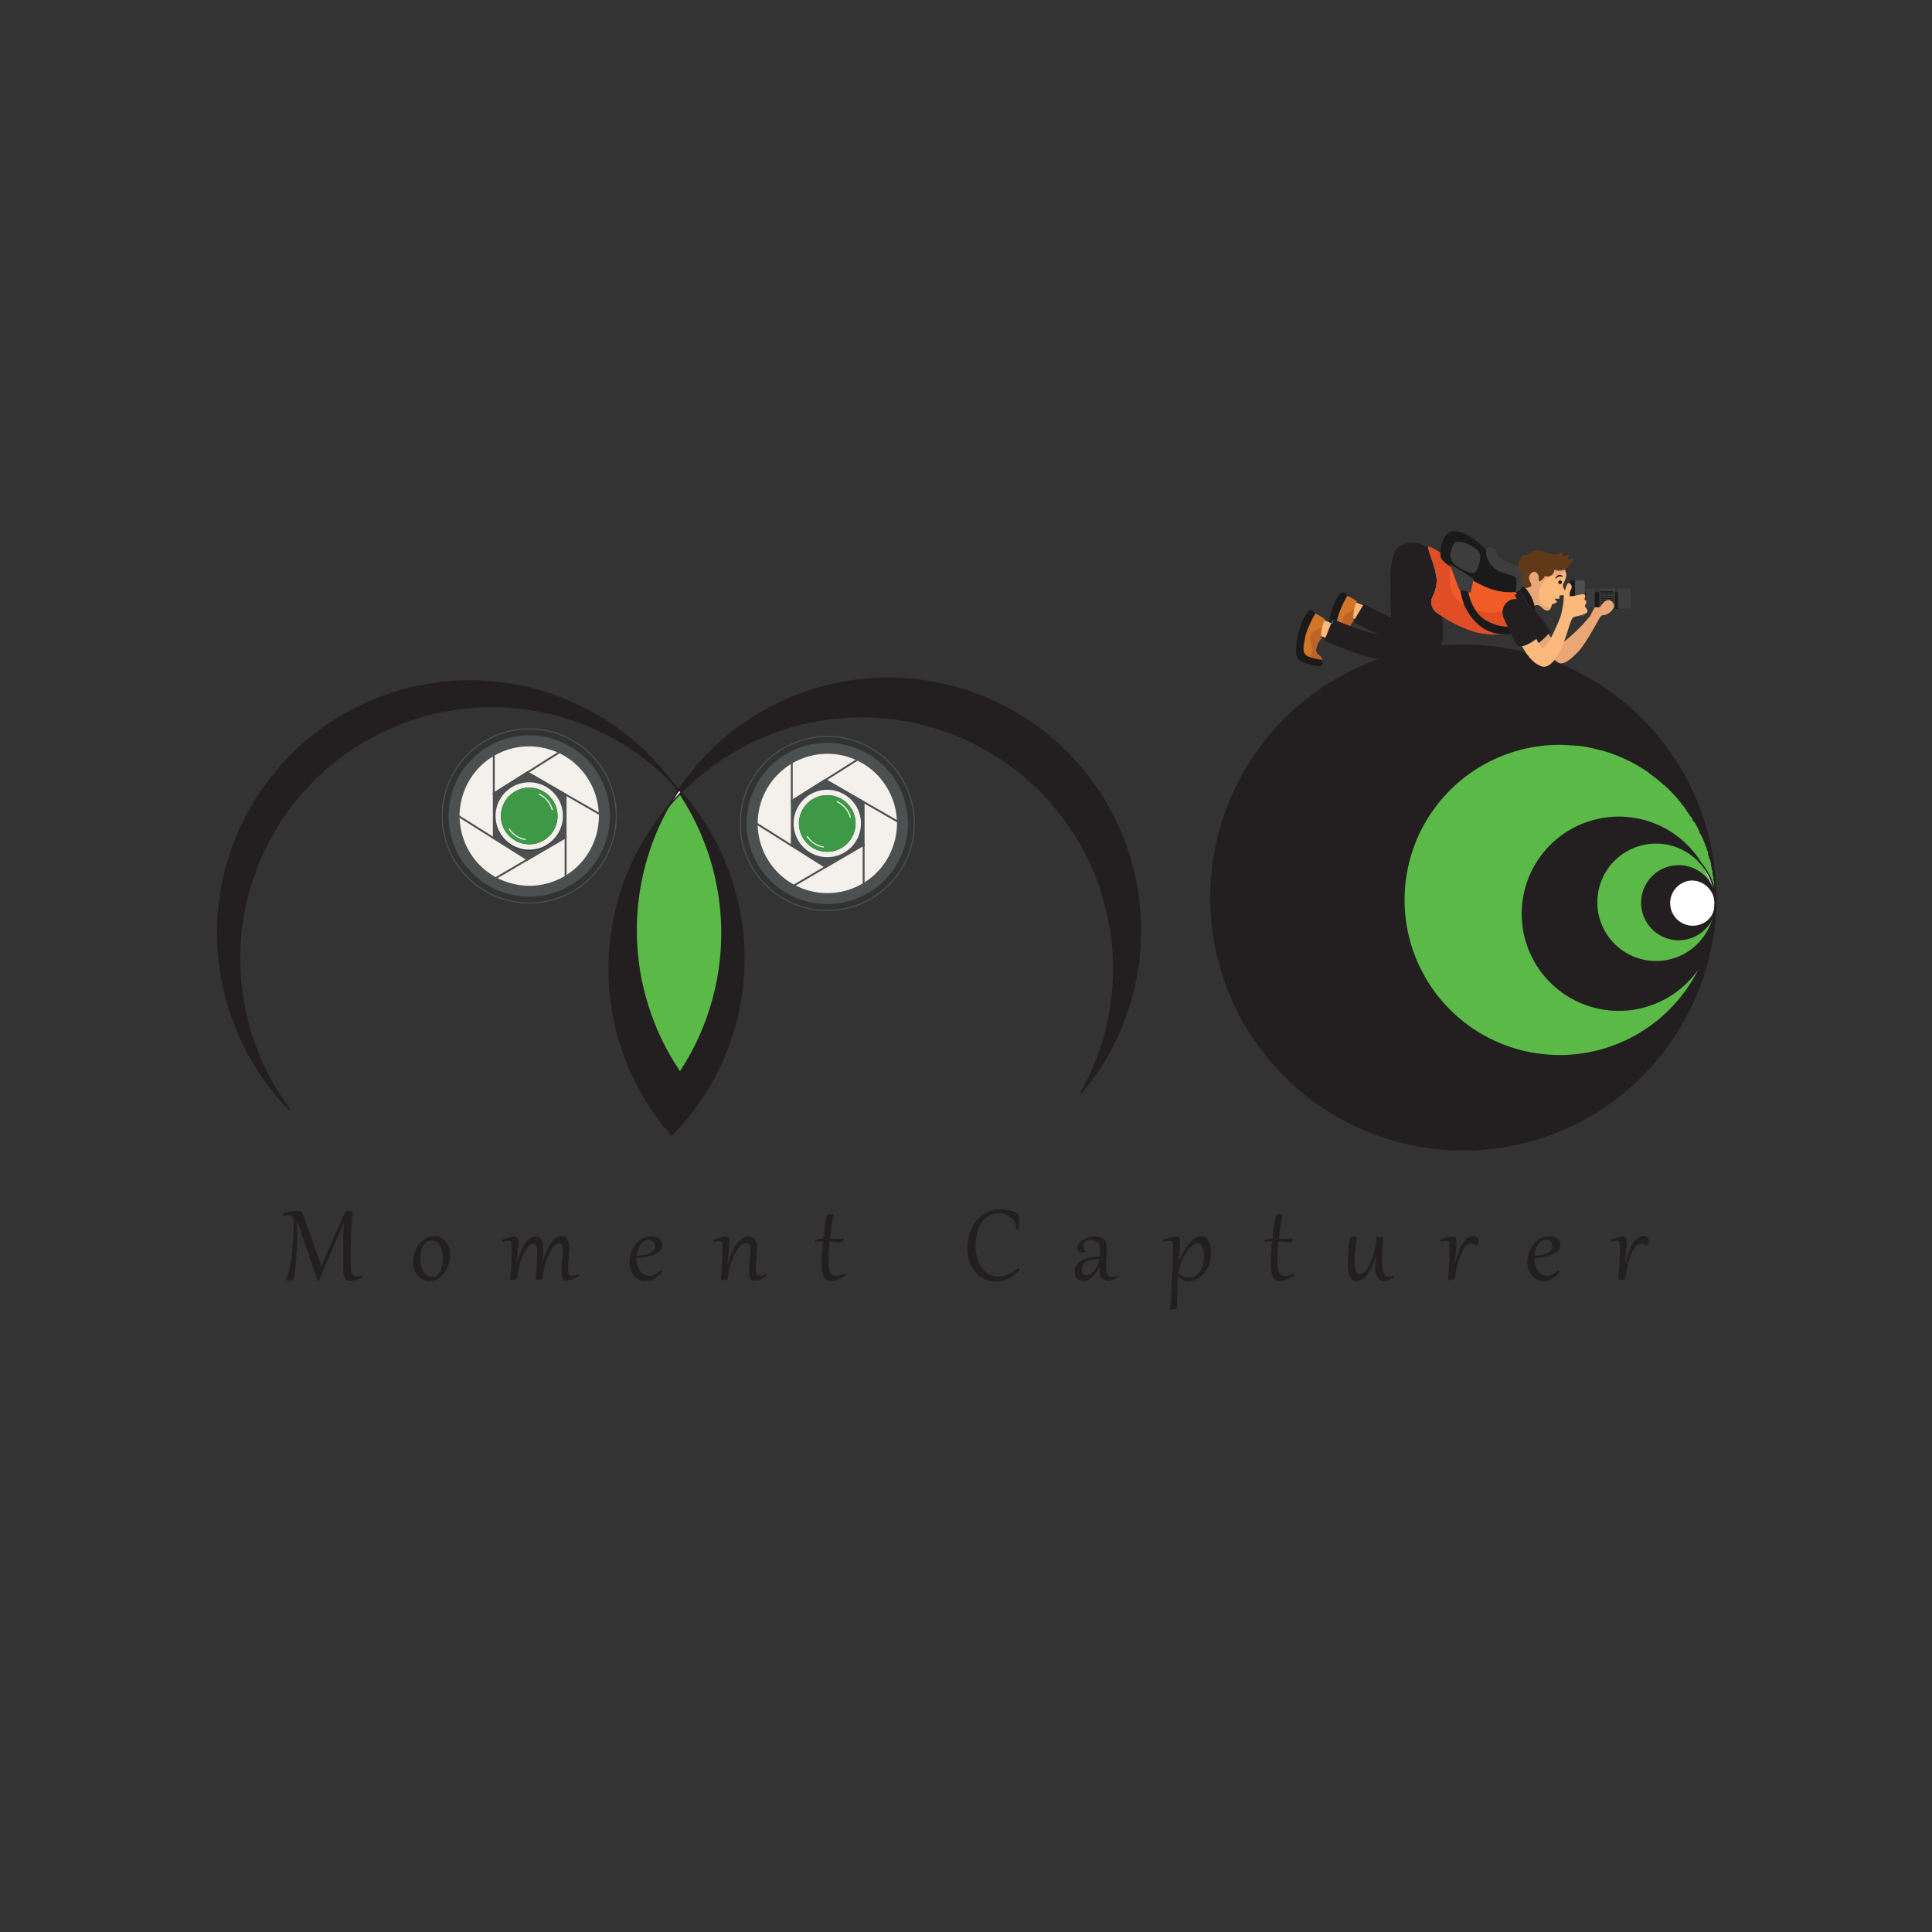 <svg id="Layer_1" data-name="Layer 1" xmlns="http://www.w3.org/2000/svg" viewBox="0 0 512 512"><rect x="0" y="0" width="512" height="512" fill="#333333" stroke="none"/><defs><style>.cls-1{fill:#231f20;}.cls-2{fill:#5bba47;}.cls-3{fill:#fff;}.cls-10,.cls-11,.cls-4,.cls-8,.cls-9{fill:none;}.cls-4{stroke:#231f20;stroke-width:0.4px;}.cls-10,.cls-4,.cls-8{stroke-miterlimit:10;}.cls-5{fill:#f4f0eb;}.cls-6{fill:#4c5051;}.cls-7{fill:#3d9946;}.cls-11,.cls-8,.cls-9{stroke:#4c5051;}.cls-10,.cls-8{stroke-width:0.31px;}.cls-11,.cls-9{stroke-linecap:round;stroke-linejoin:round;}.cls-9{stroke-width:0.61px;}.cls-10{stroke:#f4f0eb;}.cls-11{stroke-width:0.5px;}.cls-12{fill:#fbb97c;}.cls-13{fill:#d37528;}.cls-14{fill:#bc6428;}.cls-15{fill:#1a1a1a;}.cls-16{fill:#3e3d3d;}.cls-17{fill:#4e4e4e;}.cls-18{fill:#eaa775;}.cls-19{fill:#1a8bae;}.cls-20{fill:#603a18;}.cls-21{fill:#177b94;}.cls-22{fill:#2193c2;}.cls-23{fill:#f15b28;}.cls-24{fill:#e04e26;}</style></defs><title>moment cpturr</title><path class="cls-1" d="M302.22,248.41a66.53,66.53,0,0,1-15.73,41.24A66.83,66.83,0,0,0,180.56,210c-.2-.24-.41-.47-.63-.71a66.84,66.84,0,0,1,122.29,39.12Z"/><path class="cls-1" d="M197.09,255.88A66.63,66.63,0,0,1,178,300.77a66.81,66.81,0,0,1-.79-87.13,66.87,66.87,0,0,0,3,70.57,66.84,66.84,0,0,0,0-73.85l.35-.36A66.62,66.62,0,0,1,197.09,255.88Z"/><path class="cls-2" d="M191.31,249.13a66.56,66.56,0,0,1-11.1,35.08,66.87,66.87,0,0,1-3-70.57c.94-1.13,1.94-2.22,3-3.28A66.57,66.57,0,0,1,191.31,249.13Z"/><path class="cls-3" d="M179.93,209.29c.22.24.43.47.63.71l-.35.36c-.16-.25-.33-.5-.5-.74Z"/><path class="cls-3" d="M179.71,209.62c.17.24.34.49.5.74-1,1.06-2,2.15-3,3.28C178,212.26,178.84,210.93,179.71,209.62Z"/><path class="cls-3" d="M179.93,209.29l-.22.33c-.54-.8-1.11-1.59-1.69-2.37C178.67,207.92,179.31,208.6,179.93,209.29Z"/><path class="cls-1" d="M178,207.25A66.83,66.83,0,0,0,76.72,294,66.82,66.82,0,1,1,178,207.25Z"/><path class="cls-4" d="M178,207.25A66.83,66.83,0,0,0,76.72,294,66.82,66.82,0,1,1,178,207.25Z"/><path class="cls-4" d="M179.93,209.29a66.83,66.83,0,1,1,106.56,80.36A66.83,66.83,0,0,0,180.56,210"/><path class="cls-4" d="M177.25,213.64c.77-1.38,1.59-2.71,2.46-4-.54-.8-1.11-1.59-1.69-2.37.65.67,1.29,1.35,1.91,2,.22.24.43.47.63.71"/><path class="cls-4" d="M180.21,210.36l.35-.36A66.75,66.75,0,0,1,178,300.77a66.81,66.81,0,0,1-.79-87.13"/><path class="cls-4" d="M180.21,210.36a66.84,66.84,0,0,1,0,73.85,66.87,66.87,0,0,1-3-70.57C178.19,212.51,179.19,211.42,180.21,210.36Z"/><path class="cls-1" d="M389.46,171a66.83,66.83,0,0,1,65.17,67.42c0-.44,0-.88,0-1.31q0-.39,0-.78c0-.34,0-.68-.06-1s-.05-.6-.08-.9,0-.39-.06-.58,0-.25,0-.37-.05-.44-.09-.66l0-.28c0-.27-.09-.55-.13-.83s-.09-.52-.14-.79c0-.12,0-.24-.07-.35s-.08-.44-.13-.66a.94.94,0,0,0,0-.16c0-.22-.09-.43-.14-.63s-.12-.54-.19-.81l-.18-.68-.13-.47-.06-.22c-.07-.25-.15-.49-.22-.74a42.21,42.21,0,0,0-2-5.19c-.09-.2-.19-.39-.28-.58q-.69-1.41-1.47-2.76c-.11-.2-.23-.39-.35-.59L448,216l-.38-.58s0,0,0-.05c-.16-.25-.33-.49-.5-.73a42.48,42.48,0,0,0-2.84-3.58c-.44-.49-.88-1-1.33-1.43l-.69-.69-.55-.53-.59-.54c-.27-.26-.56-.5-.84-.75s-.62-.53-.94-.78-.76-.61-1.15-.9-.79-.59-1.19-.87a41.8,41.8,0,0,0-6.85-3.87c-.6-.27-1.21-.52-1.83-.76l-.93-.35c-.63-.23-1.26-.44-1.91-.63-.31-.1-.63-.2-1-.28-.64-.19-1.3-.35-2-.5l-.74-.16-.55-.11-.78-.15-.93-.15-1.1-.15c-.21,0-.41-.05-.63-.06a5.23,5.23,0,0,0-.57-.06,3.27,3.27,0,0,0-.44,0l-1.09-.08h0c-.44,0-.87,0-1.31-.06a41.3,41.3,0,1,0,37.18,57,25.37,25.37,0,0,0,2.33-6.14,66.83,66.83,0,1,1-64.39-77Z"/><path class="cls-2" d="M454.63,238.44c0,.2,0,.4,0,.61a.34.34,0,0,0,0-.1v-.21a15.67,15.67,0,0,0-3.89-10,25.52,25.52,0,1,0,.8,25.49,41.31,41.31,0,1,1-37.18-57c.44,0,.87,0,1.31.06h0l1.09.08a3.27,3.27,0,0,1,.44,0l.57.06c.22,0,.42,0,.63.06l1.1.15.93.15.78.15.55.11.74.16c.66.15,1.32.31,2,.5.32.08.65.18,1,.28.65.19,1.28.4,1.91.63l.93.35c.62.24,1.23.49,1.83.76a41.8,41.8,0,0,1,6.85,3.87c.4.28.8.57,1.19.87s.77.59,1.15.9l.94.78c.28.25.56.49.84.75l.59.54.55.53.69.69c.45.46.89.94,1.33,1.43a42.48,42.48,0,0,1,2.84,3.58c.17.24.34.48.5.73,0,0,0,0,0,.05l.38.58.67,1.07c.12.2.24.39.35.59q.78,1.35,1.47,2.76c.09.19.19.38.28.58a42.21,42.21,0,0,1,2,5.19c.07.25.15.49.22.74l.06.22.13.47c.07.23.12.45.18.68s.13.54.19.81.1.41.14.63a.94.94,0,0,1,0,.16c0,.22.09.44.13.66s.05.23.07.35.09.53.14.79.09.55.13.83l0,.28c0,.22.06.44.09.66s0,.24,0,.37.05.39.06.58.06.6.08.9.05.68.06,1,0,.52,0,.78C454.62,237.56,454.63,238,454.63,238.44Z"/><path class="cls-3" d="M454.62,239.08v.15a.34.34,0,0,1,0,.1,6,6,0,0,0-.7-2.83,20.88,20.88,0,0,0-.56-2.06,9.53,9.53,0,0,1,1.26,4.3V239A.57.57,0,0,1,454.62,239.08Z"/><path class="cls-3" d="M454.62,239.05v0a.57.57,0,0,0,0-.13A.34.34,0,0,1,454.62,239.05Z"/><path class="cls-3" d="M454.62,239.23c0,.08,0,.17,0,.25v-.15A.34.34,0,0,0,454.62,239.23Z"/><path class="cls-3" d="M454.61,239.33v.15c0,.11,0,.22,0,.32a6,6,0,0,1-.11.76,26,26,0,0,0-.58-4.06A6,6,0,0,1,454.61,239.33Z"/><path class="cls-3" d="M454.61,239.48c0,.38,0,.76,0,1.14s0,.47,0,.71c0-.13,0-.27,0-.4,0-.28.06-.58.07-.88,0,0,0-.05,0-.07s0-.12,0-.18S454.61,239.59,454.61,239.48Z"/><path class="cls-3" d="M454.6,237.13q0-.39,0-.78Q454.6,236.74,454.6,237.13Z"/><path class="cls-3" d="M454.6,239.8c0,.06,0,.12,0,.18s0,0,0,.07a5.1,5.1,0,0,1-.08.67.81.81,0,0,0,0-.16A6,6,0,0,0,454.6,239.8Z"/><path class="cls-3" d="M454.57,236.35c0-.34,0-.68-.06-1C454.53,235.67,454.56,236,454.57,236.35Z"/><path class="cls-3" d="M454.53,241.33c0-.24,0-.47,0-.71,0,.28,0,.56,0,.84Z"/><path class="cls-3" d="M454.58,240.05c0,.3,0,.6-.07.88a1.34,1.34,0,0,0,0-.2s0,0,0,0A5.1,5.1,0,0,0,454.58,240.05Z"/><path class="cls-3" d="M454.53,241.49c0,.42,0,.85,0,1.28a24.87,24.87,0,0,1-.68,5.29A64.67,64.67,0,0,0,454.53,241.49Z"/><path class="cls-3" d="M454.53,241.33v.16a64.67,64.67,0,0,1-.68,6.57,25.37,25.37,0,0,1-2.33,6.14A41.33,41.33,0,0,0,454.53,241.33Z"/><path class="cls-1" d="M454.51,240.93c0,.13,0,.27,0,.4a41.33,41.33,0,0,1-3,12.87,25.54,25.54,0,1,1-.8-25.49,15.77,15.77,0,1,0,3.79,12.22Z"/><path class="cls-2" d="M454.5,240.73a1.34,1.34,0,0,1,0,.2,15.78,15.78,0,1,1-3.79-12.22,25.09,25.09,0,0,1,2.62,5.71,9.75,9.75,0,1,0,1.16,6.31Z"/><path class="cls-1" d="M454.5,240.72s0,0,0,0a9.75,9.75,0,1,1-1.16-6.31s0,0,0,0a20.88,20.88,0,0,1,.56,2.06,6,6,0,1,0,.58,4.06A.81.81,0,0,1,454.5,240.72Z"/><path class="cls-3" d="M454.49,240.56a6,6,0,1,1-.58-4.06A26,26,0,0,1,454.49,240.56Z"/><path class="cls-3" d="M450.72,228.71a15.67,15.67,0,0,1,3.89,10,9.53,9.53,0,0,0-1.26-4.3s0,0,0,0A25.09,25.09,0,0,0,450.72,228.71Z"/><path class="cls-3" d="M453.56,229.12c-.06-.27-.12-.54-.19-.81C453.44,228.58,453.5,228.85,453.56,229.12Z"/><path class="cls-3" d="M453.37,228.31c-.06-.23-.11-.45-.18-.68Z"/><path class="cls-3" d="M442.91,209.64c.45.46.89.94,1.33,1.43C443.8,210.58,443.36,210.1,442.91,209.64Z"/><path class="cls-3" d="M442.22,209l-.55-.53Z"/><path class="cls-3" d="M425.44,199c-.31-.1-.64-.2-1-.28C424.81,198.77,425.13,198.87,425.44,199Z"/><path class="cls-3" d="M420.45,197.77l-.93-.15Z"/><path class="cls-3" d="M418.42,197.47c-.21,0-.41-.05-.63-.06C418,197.42,418.21,197.45,418.42,197.47Z"/><path class="cls-3" d="M417.22,197.35a3.27,3.27,0,0,0-.44,0A3.27,3.27,0,0,1,417.22,197.35Z"/><path class="cls-4" d="M453.85,248.06a66.86,66.86,0,1,1,.78-9.62"/><path class="cls-4" d="M415.65,197.23c-.44,0-.87,0-1.31-.06"/><path class="cls-4" d="M416.78,197.31l-1.09-.08"/><path class="cls-4" d="M417.79,197.41a5.23,5.23,0,0,0-.57-.06"/><path class="cls-4" d="M421.78,198l-.55-.11"/><path class="cls-4" d="M424.48,198.69c-.64-.19-1.3-.35-2-.5"/><path class="cls-4" d="M441.08,207.88c-.27-.26-.56-.5-.84-.75s-.62-.53-.94-.78-.76-.61-1.15-.9-.79-.59-1.19-.87"/><path class="cls-4" d="M447.58,215.38c-.16-.25-.33-.49-.5-.73"/><path class="cls-4" d="M448,216l-.38-.58"/><path class="cls-4" d="M449,217.67c-.11-.2-.23-.39-.35-.59"/><path class="cls-4" d="M450.77,221c-.09-.2-.19-.39-.28-.58"/><path class="cls-4" d="M453,226.94c-.07-.25-.15-.49-.22-.74"/><path class="cls-4" d="M453.19,227.63l-.13-.47"/><path class="cls-4" d="M453.7,229.75c0-.22-.09-.43-.14-.63"/><path class="cls-4" d="M453.87,230.57c0-.22-.08-.44-.13-.66"/><path class="cls-4" d="M454.21,232.54c0-.27-.09-.55-.13-.83s-.09-.52-.14-.79"/><path class="cls-4" d="M454.33,233.48c0-.22-.05-.44-.09-.66"/><path class="cls-4" d="M454.43,234.43c0-.19,0-.39-.06-.58"/><path class="cls-4" d="M454.53,241.46c0-.28,0-.56,0-.84"/><path class="cls-4" d="M454.62,239.05c0-.21,0-.41,0-.61,0-.44,0-.88,0-1.31q0-.39,0-.78c0-.34,0-.68-.06-1s-.05-.6-.08-.9,0-.38-.06-.58,0-.25,0-.37-.05-.44-.09-.66l0-.28c0-.28-.09-.55-.13-.83s-.09-.53-.14-.79,0-.24-.07-.35-.09-.44-.13-.66a.94.94,0,0,0,0-.16c0-.22-.09-.42-.14-.63s-.12-.54-.19-.81l-.18-.68-.13-.47-.06-.22c-.07-.25-.15-.49-.22-.74a42.21,42.21,0,0,0-2-5.19c-.09-.2-.19-.39-.28-.58q-.69-1.41-1.47-2.76c-.11-.2-.23-.39-.35-.59L448,216l-.38-.58s0,0,0-.05c-.16-.25-.33-.49-.5-.73a42.48,42.48,0,0,0-2.84-3.58c-.44-.49-.88-1-1.33-1.43l-.69-.69-.55-.53-.59-.54c-.28-.26-.56-.5-.84-.75l-.94-.78c-.38-.31-.76-.61-1.15-.9s-.79-.59-1.19-.87a41.8,41.8,0,0,0-6.85-3.87c-.6-.27-1.21-.52-1.83-.76l-.93-.35c-.63-.23-1.26-.44-1.91-.63-.31-.1-.63-.2-1-.28-.64-.19-1.3-.35-2-.5l-.74-.16-.55-.11-.78-.15-.93-.15-1.1-.15c-.21,0-.41-.05-.63-.06l-.57-.06a3.27,3.27,0,0,0-.44,0l-1.09-.08h0c-.44,0-.87,0-1.31-.06a41.3,41.3,0,1,0,37.18,57"/><path class="cls-4" d="M454.53,241.33c0-.24,0-.47,0-.71s0-.76,0-1.14"/><path class="cls-4" d="M454.51,240.93c0,.13,0,.27,0,.4"/><path class="cls-4" d="M451.52,254.2a25.54,25.54,0,1,1-.8-25.49"/><path class="cls-4" d="M454.53,241.46v0c0,.42,0,.85,0,1.28a24.87,24.87,0,0,1-.68,5.29,25.37,25.37,0,0,1-2.33,6.14,41.33,41.33,0,0,0,3-12.87Z"/><path class="cls-4" d="M454.62,239.08v0a.34.34,0,0,0,0-.1"/><path class="cls-4" d="M454.61,238.74a15.75,15.75,0,1,0-.1,2.19c0-.28.06-.58.07-.88"/><path class="cls-4" d="M454.5,240.72s0,0,0,0a9.75,9.75,0,1,1-1.16-6.31s0,0,0,0"/><path class="cls-4" d="M453.91,236.5a20.88,20.88,0,0,0-.56-2.06,9.53,9.53,0,0,1,1.26,4.3V239a.57.57,0,0,1,0,.13v.15c0,.08,0,.17,0,.25"/><path class="cls-4" d="M454.6,239.8c0,.06,0,.12,0,.18s0,0,0,.07a5.1,5.1,0,0,1-.08.67.81.81,0,0,0,0-.16"/><path class="cls-4" d="M454.61,239.33v.15c0,.11,0,.22,0,.32a6.47,6.47,0,1,1,0-.47Z"/><path class="cls-5" d="M159,215.8c0,.15,0,.3,0,.44a19,19,0,0,1-.27,3,18.76,18.76,0,0,1-6.64,11.5,19.34,19.34,0,0,1-2.23,1.56V210.64l-10.14-5.9Z"/><path class="cls-5" d="M159,215.8l-19.27-11.06-8.89,5.6,17.46-11a18.06,18.06,0,0,1,3.8,2.4,19,19,0,0,1,6.9,14.1Z"/><path class="cls-6" d="M149.89,232.35a19.34,19.34,0,0,0,2.23-1.56,18.76,18.76,0,0,0,6.64-11.5,19,19,0,0,0,.27-3c0-.14,0-.29,0-.44a19,19,0,0,0-6.9-14.1,18.06,18.06,0,0,0-3.8-2.4,19,19,0,0,0-2.69-1A18.63,18.63,0,0,0,130.84,200a18.19,18.19,0,0,0-2.21,1.49,18.7,18.7,0,0,0-6.89,11.79,16.7,16.7,0,0,0,0,5.87A18.73,18.73,0,0,0,128.63,231a18.45,18.45,0,0,0,2.7,1.77,18,18,0,0,0,2.41,1.09,18.77,18.77,0,0,0,6.52,1.19,18.76,18.76,0,0,0,9.63-2.67Zm-9.63-37.48a21.38,21.38,0,1,1-21.38,21.37A21.37,21.37,0,0,1,140.26,194.87Z"/><path class="cls-5" d="M149.89,221.84v10.51a18.76,18.76,0,0,1-9.63,2.67,18.77,18.77,0,0,1-6.52-1.19,18,18,0,0,1-2.41-1.09Z"/><path class="cls-6" d="M149.89,216.24v5.6l-10.14,5.9-8.89-5.6v-5.9h.47a8.93,8.93,0,1,0,17.85,0Z"/><path class="cls-6" d="M149.89,210.64v5.6h-.71a8.93,8.93,0,0,0-17.85,0h-.47v-5.9l8.89-5.6Z"/><path class="cls-5" d="M149.89,221.84l-18.56,10.9a18.45,18.45,0,0,1-2.7-1.77,18.73,18.73,0,0,1-6.89-11.79,17.76,17.76,0,0,1-.26-2.94l9.38,5.9,8.89,5.6Z"/><path class="cls-5" d="M148.32,199.3l-17.46,11V200.06l0,0a18.66,18.66,0,0,1,17.48-.73Z"/><path class="cls-5" d="M140.26,207.32a8.93,8.93,0,1,1-8.93,8.92A8.92,8.92,0,0,1,140.26,207.32Zm7.49,8.92a7.5,7.5,0,1,0-7.49,7.5A7.49,7.49,0,0,0,147.75,216.24Z"/><path class="cls-7" d="M140.26,208.75a7.5,7.5,0,1,1-7.5,7.49A7.49,7.49,0,0,1,140.26,208.75Z"/><path class="cls-5" d="M130.86,216.24v5.9l-9.38-5.9a17.73,17.73,0,0,1,.26-2.93,18.7,18.7,0,0,1,6.89-11.79,18.19,18.19,0,0,1,2.21-1.49l0,0v16.18Z"/><path class="cls-8" d="M163.32,216.24a23.07,23.07,0,1,0-23.06,23.07A23.07,23.07,0,0,0,163.32,216.24Z"/><path class="cls-9" d="M159,215.8a19,19,0,0,0-6.9-14.1,18.06,18.06,0,0,0-3.8-2.4,19,19,0,0,0-2.69-1A18.63,18.63,0,0,0,130.84,200a18.19,18.19,0,0,0-2.21,1.49,18.7,18.7,0,0,0-6.89,11.79,16.7,16.7,0,0,0,0,5.87A18.73,18.73,0,0,0,128.63,231a18.45,18.45,0,0,0,2.7,1.77,18,18,0,0,0,2.41,1.09,18.77,18.77,0,0,0,6.52,1.19,18.76,18.76,0,0,0,9.63-2.67,19.34,19.34,0,0,0,2.23-1.56,18.76,18.76,0,0,0,6.64-11.5,19,19,0,0,0,.27-3C159,216.1,159,216,159,215.8Z"/><polyline class="cls-9" points="130.86 210.34 139.75 204.74 149.89 210.65"/><line class="cls-9" x1="149.89" y1="221.84" x2="139.75" y2="227.74"/><path class="cls-10" d="M146.38,214.68a6.36,6.36,0,0,0-3.6-4.24"/><path class="cls-10" d="M134.91,219.62a6.35,6.35,0,0,0,4.41,2.88"/><polyline class="cls-11" points="130.86 222.14 130.86 216.24 130.86 210.34 130.86 200.06"/><polyline class="cls-11" points="139.75 227.74 130.86 222.14 121.48 216.24"/><line class="cls-11" x1="149.89" y1="221.84" x2="131.33" y2="232.74"/><polyline class="cls-11" points="149.89 210.65 149.89 216.24 149.89 221.84 149.89 232.35 149.89 232.36"/><polyline class="cls-11" points="139.75 204.74 159.02 215.8 159.03 215.81"/><line class="cls-11" x1="130.86" y1="210.34" x2="148.32" y2="199.3"/><path class="cls-5" d="M238,217.78a3.39,3.39,0,0,1,0,.45,19.21,19.21,0,0,1-.27,3.05,18.79,18.79,0,0,1-6.64,11.49,19,19,0,0,1-2.23,1.56v-21.7l-10.15-5.9Z"/><path class="cls-5" d="M238,217.78l-19.27-11.05-8.89,5.6,17.46-11.05a19,19,0,0,1,3.81,2.4,18.91,18.91,0,0,1,6.89,14.1Z"/><path class="cls-6" d="M228.87,234.33a19,19,0,0,0,2.23-1.56,18.79,18.79,0,0,0,6.64-11.49,19.21,19.21,0,0,0,.27-3.05,3.39,3.39,0,0,0,0-.45,18.91,18.91,0,0,0-6.89-14.1,19,19,0,0,0-3.81-2.4,18.42,18.42,0,0,0-8.06-1.82,18.75,18.75,0,0,0-6.51,1.18,19.32,19.32,0,0,0-2.91,1.37,18.08,18.08,0,0,0-2.2,1.49,18.78,18.78,0,0,0,0,29.46,19,19,0,0,0,2.7,1.77,20.15,20.15,0,0,0,2.41,1.09,18.71,18.71,0,0,0,16.15-1.49Zm-9.64-37.47a21.37,21.37,0,1,1-21.37,21.37A21.37,21.37,0,0,1,219.23,196.86Z"/><path class="cls-5" d="M228.87,223.83v10.5a18.66,18.66,0,0,1-16.15,1.49,20.15,20.15,0,0,1-2.41-1.09Z"/><path class="cls-6" d="M228.87,218.23v5.6l-10.15,5.9-8.89-5.6v-5.9h.48a8.92,8.92,0,0,0,17.84,0Z"/><path class="cls-6" d="M228.87,212.63v5.6h-.72a8.92,8.92,0,1,0-17.84,0h-.48v-5.9l8.89-5.6Z"/><path class="cls-5" d="M228.87,223.83l-18.56,10.9a19,19,0,0,1-2.7-1.77,19.06,19.06,0,0,1-7.15-14.73l9.37,5.9,8.89,5.6Z"/><path class="cls-5" d="M227.29,201.28l-17.46,11.05V202.05l0,0a19.32,19.32,0,0,1,2.91-1.37,18.75,18.75,0,0,1,6.51-1.18,18.42,18.42,0,0,1,8.06,1.82Z"/><path class="cls-5" d="M219.23,209.3a8.93,8.93,0,1,1-8.92,8.93A8.92,8.92,0,0,1,219.23,209.3Zm7.5,8.93a7.5,7.5,0,1,0-7.5,7.5A7.5,7.5,0,0,0,226.73,218.23Z"/><path class="cls-7" d="M219.23,210.73a7.5,7.5,0,1,1-7.5,7.5A7.5,7.5,0,0,1,219.23,210.73Z"/><path class="cls-5" d="M209.83,218.23v5.9l-9.37-5.9a19,19,0,0,1,7.15-14.73,18.08,18.08,0,0,1,2.2-1.49l0,0v16.18Z"/><path class="cls-8" d="M242.3,218.23a23.07,23.07,0,1,0-23.07,23.06A23.07,23.07,0,0,0,242.3,218.23Z"/><path class="cls-9" d="M238,217.78a18.91,18.91,0,0,0-6.89-14.1,19,19,0,0,0-3.81-2.4,18.42,18.42,0,0,0-8.06-1.82,18.75,18.75,0,0,0-6.51,1.18,19.32,19.32,0,0,0-2.91,1.37,18.08,18.08,0,0,0-2.2,1.49,18.78,18.78,0,0,0,0,29.46,19,19,0,0,0,2.7,1.77,20.15,20.15,0,0,0,2.41,1.09,18.71,18.71,0,0,0,16.15-1.49,19,19,0,0,0,2.23-1.56,18.79,18.79,0,0,0,6.64-11.49,19.21,19.21,0,0,0,.27-3.05A3.39,3.39,0,0,0,238,217.78Z"/><polyline class="cls-9" points="209.83 212.33 218.72 206.73 228.87 212.63"/><line class="cls-9" x1="228.87" y1="223.83" x2="218.72" y2="229.73"/><path class="cls-10" d="M225.36,216.67a6.3,6.3,0,0,0-3.61-4.24"/><path class="cls-10" d="M213.89,221.61a6.35,6.35,0,0,0,4.4,2.87"/><polyline class="cls-11" points="209.83 224.13 209.83 218.23 209.83 212.33 209.83 202.05"/><polyline class="cls-11" points="218.72 229.73 209.83 224.13 200.46 218.23"/><line class="cls-11" x1="228.87" y1="223.83" x2="210.31" y2="234.73"/><polyline class="cls-11" points="228.87 212.63 228.87 218.23 228.87 223.83 228.87 234.33 228.87 234.34"/><polyline class="cls-11" points="218.72 206.73 238 217.78 238.01 217.79"/><line class="cls-11" x1="209.83" y1="212.33" x2="227.29" y2="201.28"/><path class="cls-12" d="M361.29,160.45l-2.15,3.6-.59-.16a3.84,3.84,0,0,0-.84-.14c-.4,0-.69.78-1,1.7l-1-.41c-.53-.21-1-.38-1.38-.52l-.07,0c.34-1.78,2.07-5.92,2.4-5.94h0c.28.05,1.51.57,2.77,1.1Z"/><path class="cls-1" d="M381.12,172.71c-1,.78-3.45.34-6.43-.64-1.21,1.75-2.62,3-4.28,3.14-6,.64-19.44-5.43-19.44-5.43l0-.12a1.5,1.5,0,0,0,.07-.2c.06-.13.12-.3.19-.49.19-.46.43-1.08.68-1.72h0c.3-.74.6-1.51.83-2.09l.32.14c.05-.35.12-.72.19-1.07a4.84,4.84,0,0,1,.94.27l.07,0c.39.14.85.31,1.38.52l1,.41,1,.38a41.76,41.76,0,0,0,7.72,2.38c-3.79-1.79-6.75-3.4-6.75-3.4l.46-.76,2.15-3.6.23-.39s3.77,2.09,7.14,3.6c.06-6.28-1.12-17.23,2.55-19a6.93,6.93,0,0,1,7.33.55,4.2,4.2,0,0,0,.17.72h0c.17.56.43,1.31.7,2.16.34,1,.69,2.13,1,3.22l.38,2.23a9.79,9.79,0,0,1-1.1,4.63,3.39,3.39,0,0,0,1.18,4.28l1.4.92C382.6,167.47,382.55,171.54,381.12,172.71Z"/><path class="cls-13" d="M359.58,159.34l-.13.32a12.83,12.83,0,0,0-.64,2h0s0,.06,0,.09a7.88,7.88,0,0,0-.17.87s0,0,0,.06,0,.26,0,.39v.07a4.32,4.32,0,0,0,0,.5,2.44,2.44,0,0,0,0,.27,5.42,5.42,0,0,0,.06.58,7.53,7.53,0,0,0-.9,1.36l-1-.38-1-.41c-.53-.21-1-.38-1.38-.52l-.07,0a4.84,4.84,0,0,0-.94-.27,26.23,26.23,0,0,1,.68-2.55c.64-1.95,1.62-3.75,2.5-3.83a1.46,1.46,0,0,1,.55.08A12.2,12.2,0,0,1,359.58,159.34Z"/><path class="cls-14" d="M358.81,161.64a.29.29,0,0,0,0,.09,7.88,7.88,0,0,0-.17.87s0,0,0,.06,0,.26,0,.39v.07a4.32,4.32,0,0,0,0,.5,2.44,2.44,0,0,0,0,.27,5.42,5.42,0,0,0,.06.58,7.53,7.53,0,0,0-.9,1.36l-1-.38-1-.41a3.69,3.69,0,0,1,0-.74c.17-1.67,2-2.38,3.1-2.66Z"/><path class="cls-15" d="M357.08,157.83l-.05.09c-.07.11-.19.33-.35.64a23.83,23.83,0,0,0-2.31,5.63l-.06.33-.07,0a4.84,4.84,0,0,0-.94-.27c-.07.35-.14.72-.19,1.07l-.32-.14c-.23.58-.53,1.35-.83,2.09h0a16.26,16.26,0,0,1,.26-2.34,31,31,0,0,1,.88-3.66c.72-2.39,2.16-4.36,2.77-4.3S357.08,157.83,357.08,157.83Z"/><path class="cls-12" d="M352.79,165.15c-.23.58-.53,1.35-.83,2.09h0c-.25.64-.49,1.26-.68,1.72-.39-.14-.81-.27-1.21-.37a3.84,3.84,0,0,0-.84-.13c-.65,0-1,2.08-1.54,3.45-.25.65-.53,1.15-.88,1.2-.87.14-1.23-1.28-1.18-2.76h0a6.73,6.73,0,0,1,.12-1.11c.32-1.76,2.07-6,2.41-6h0c.28.06,1.51.57,2.76,1.1l1.26.54Z"/><path class="cls-13" d="M348,162.55c-.89.09-1.86,1.88-2.5,3.83s-1.44,5.43-.8,7,5.62,2.95,5.67,1.64-1.54-1.3-1.61-2.72a5.53,5.53,0,0,1,1.37-3.06c-.39-2.2,1-5.13,1-5.13S348.89,162.47,348,162.55Z"/><path class="cls-14" d="M346.37,174.31l-.37.18c1.69.93,4.34,1.43,4.37.48.05-1.32-1.54-1.3-1.61-2.72a5.53,5.53,0,0,1,1.37-3.06,7.37,7.37,0,0,1,.19-2.84c-1.09.28-2.93,1-3.11,2.66C347,171.4,349.08,172.93,346.37,174.31Z"/><path class="cls-15" d="M348.59,162.54s-.6-.81-1.21-.87-2,1.91-2.77,4.3-2,7.86-.24,9,5.56,1.8,5.8,1.55a2,2,0,0,0,.2-1.56c-.2-.24-3.09-.38-4.22-1.32s-.63-2.53-.27-4.75S348.59,162.54,348.59,162.54Z"/><rect class="cls-15" x="415.41" y="155.06" width="0.81" height="6.1" transform="translate(-0.19 0.5) rotate(-0.07)"/><rect class="cls-15" x="419.85" y="156.42" width="9.69" height="4.44" transform="matrix(1, 0, 0, 1, -0.19, 0.52)"/><rect class="cls-16" x="423.86" y="155.95" width="4.11" height="5.36" transform="translate(-0.19 0.52) rotate(-0.07)"/><rect class="cls-16" x="420.28" y="155.96" width="2.33" height="5.36" transform="translate(-0.19 0.52) rotate(-0.07)"/><polygon class="cls-16" points="432.14 155.95 428.78 155.95 428.79 161.31 432.15 161.31 432.14 155.95"/><rect class="cls-15" x="424.16" y="156.19" width="3.44" height="0.23" transform="matrix(1, 0, 0, 1, -0.19, 0.52)"/><rect class="cls-15" x="424.16" y="156.77" width="3.44" height="0.23" transform="translate(-0.19 0.52) rotate(-0.07)"/><rect class="cls-15" x="424.16" y="157.35" width="3.44" height="0.23" transform="translate(-0.19 0.52) rotate(-0.07)"/><rect class="cls-15" x="424.16" y="157.93" width="3.44" height="0.23" transform="translate(-0.19 0.52) rotate(-0.07)"/><rect class="cls-15" x="424.16" y="158.52" width="3.44" height="0.23" transform="translate(-0.2 0.53) rotate(-0.07)"/><rect class="cls-15" x="424.17" y="159.1" width="3.44" height="0.23" transform="translate(-0.19 0.52) rotate(-0.07)"/><rect class="cls-15" x="424.17" y="159.68" width="3.44" height="0.23" transform="translate(-0.2 0.53) rotate(-0.07)"/><rect class="cls-15" x="424.17" y="160.27" width="3.44" height="0.23" transform="matrix(1, 0, 0, 1, -0.2, 0.52)"/><rect class="cls-15" x="424.17" y="160.85" width="3.44" height="0.23" transform="translate(-0.19 0.52) rotate(-0.07)"/><rect class="cls-17" x="415.81" y="153.73" width="4.22" height="9.56" rx="0.69" transform="translate(-0.19 0.52) rotate(-0.07)"/><path class="cls-15" d="M416.51,163.3h.89v-9.56h-.89a.68.68,0,0,0-.69.68v8.19A.69.69,0,0,0,416.51,163.3Z"/><path class="cls-18" d="M427.69,160.85a.9.9,0,0,1-.08.23,1.42,1.42,0,0,1-.14.23,3.64,3.64,0,0,1-2,1.63c-.92.22-.95,0-1.36.53s-3.73,7-5.86,9.22c-1.8,1.92-3.48,3.24-4.78,3.11a4.13,4.13,0,0,1-1.48-1c-1.31-1.07-3.1-2.86-4.47-4.27l-.88-.91c.22-.13.42-.28.61-.41.17.38.35.77.55,1.12a19.65,19.65,0,0,0,2.56-2.38c.2.33.42.65.65,1a4.61,4.61,0,0,0,1.87,1.69c.35.11.93-.15,1.64-.62a44.8,44.8,0,0,0,7-6.92,12.53,12.53,0,0,1,.89-1.79,2.37,2.37,0,0,1,.2-.27c.08-.09.15-.15.2-.14a2.63,2.63,0,0,0,1,0h0l0,0a1,1,0,0,0,.5-.34l0-.06.12-.17a3.69,3.69,0,0,1,.27-.35,2.25,2.25,0,0,1,.21-.24,3.17,3.17,0,0,1,.39-.34h0a2.92,2.92,0,0,1,.37-.24,1.2,1.2,0,0,1,.91-.09l.21.09a1.56,1.56,0,0,1,.34.23,1.21,1.21,0,0,1,.29.35.75.75,0,0,1,.1.17A1.39,1.39,0,0,1,427.69,160.85Z"/><path class="cls-19" d="M405.26,161.72l-.19-.27.14-.09a.51.51,0,0,1,0,.13Z"/><path class="cls-19" d="M407.78,170.38l-.28.2a3.54,3.54,0,0,1-2.36.85c-.08,0-.28-.23-.58-.59a12.18,12.18,0,0,0,1.24-.64c.28-.17.56-.35.82-.53s.42-.28.61-.41C407.4,169.64,407.58,170,407.78,170.38Z"/><path class="cls-12" d="M415.08,152.52c-.18,1.44-.91,2.06-.87,2.69a4.07,4.07,0,0,0,.47,1.23c.2.43.36.82.26,1a.79.79,0,0,1-.6.28,9.28,9.28,0,0,0-1.07.1c-.07.13.14.61-.08.82s-1.07-.17-1.11.12.67.33.42.84-1,.13-1.24.73a6,6,0,0,1-.33.87,1.06,1.06,0,0,1-.26.33l-.09.06-.1.06-.13.05a1.5,1.5,0,0,1-.33.06c-.93.07-1.84-1.68-2.86-1.45a1.66,1.66,0,0,0-.41.14,8.06,8.06,0,0,0-.9.48,10.23,10.23,0,0,0-1-.85h0a9.25,9.25,0,0,0-1.16-2.29,3.27,3.27,0,0,0-.84-.86,1.41,1.41,0,0,0,.58-.86,0,0,0,0,0,0,0,4.14,4.14,0,0,0,0-.83c0-.11,0-.22,0-.33h0c0-.5,0-1.09,0-1.7v0a7.31,7.31,0,0,1,.64-3.24c1.08-2.1,6.5-5,10-.2h0l0,0,.07.1a3.06,3.06,0,0,1,.31.45,1.4,1.4,0,0,1,.1.16l.13.25,0,.08a.79.79,0,0,1,0,.09c0,.09.08.2.12.3a1.21,1.21,0,0,1,.05.18A2.72,2.72,0,0,1,415.08,152.52Z"/><path class="cls-18" d="M408.33,155.41c-.51,1.34-1.39,4.39,1.34,5.36.47.17.89.32,1.26.47a1.06,1.06,0,0,1-.26.33l-.09.06-.1.06-.13.05a1.5,1.5,0,0,1-.33.06c-.93.07-1.84-1.68-2.86-1.45a1.66,1.66,0,0,0-.41.14,8.06,8.06,0,0,0-.9.48,10.23,10.23,0,0,0-1-.85h0a9.25,9.25,0,0,0-1.16-2.29,3.27,3.27,0,0,0-.84-.86,1.41,1.41,0,0,0,.58-.86,0,0,0,0,0,0,0,4.14,4.14,0,0,0,0-.83c0-.11,0-.22,0-.33h0c0-.5,0-1.09,0-1.7v0a7.31,7.31,0,0,1,.64-3.24c1.08-2.1,6.5-5,10-.2h0l0,0,.07.1a3.06,3.06,0,0,1,.31.45,1.4,1.4,0,0,1,.1.16l.13.25,0,.08a.79.79,0,0,1,0,.09c0,.09.08.2.12.3a1.21,1.21,0,0,1,.05.18,5.11,5.11,0,0,1-2.69,1A4.71,4.71,0,0,0,408.33,155.41Z"/><path class="cls-15" d="M413.94,154.33a.5.5,0,0,0-1-.08.5.5,0,0,0,.46.54A.51.51,0,0,0,413.94,154.33Z"/><path class="cls-15" d="M414.07,152.9c.21-.31-.43-.64-1-.52a1.28,1.28,0,0,0-.89,1c0,.17.2-.17.68-.48A1.47,1.47,0,0,1,414.07,152.9Z"/><path class="cls-20" d="M402.12,156.31a4.74,4.74,0,0,0,1.95-.35c1.26-.36,1.81-.46,1.76-1s-1.22-1.63-.24-2.83,1.76-.35,2.06.24-.09,1.15.18,1.53,1.16-.42,1.45-1,.38.18,1.5-.24a2,2,0,0,0,1.17-1.69,3.3,3.3,0,0,0,3.64-.72c1.61-1.65,1.44-2.54,1.08-2.36s-1.18.67-1.15.31.37-1.5-.14-1.24-1.1.73-1.23.57.2-1.27-.24-1.25-.4.63-2,.6-3.25-1-4.48-1.07a3.85,3.85,0,0,0-2.42,1.31,1.85,1.85,0,0,0-1.59.28,6,6,0,0,0-1.24,4.24c.17,1.55.85,3.34.4,4S401.88,156.24,402.12,156.31Z"/><path class="cls-21" d="M380.37,151.31c-.27-1.09-.62-2.22-1-3.22-.27-.85-.53-1.6-.7-2.16.47,0,.75.07.75.07l.33,1.95Z"/><path class="cls-21" d="M382.23,163.37l-1.4-.92a3.39,3.39,0,0,1-1.18-4.28,9.79,9.79,0,0,0,1.1-4.63s0,.08,0,.2a0,0,0,0,1,0,0A90.92,90.92,0,0,1,382.23,163.37Z"/><path class="cls-22" d="M353.3,164.22c-.07.35-.14.72-.19,1.07l-.32-.14c.18-.45.32-.79.37-.9S353.22,164.21,353.3,164.22Z"/><path class="cls-22" d="M380.79,153.74a0,0,0,0,1,0,0,9.91,9.91,0,0,1-.32,2.48c-.26.92-.61,2.37-1.08,4.08a3.42,3.42,0,0,1,.26-2.15,9.79,9.79,0,0,0,1.1-4.63l-.38-2.23c-.27-1.09-.62-2.22-1-3.22-.27-.85-.53-1.6-.7-2.16h0a4.2,4.2,0,0,1-.17-.72,6,6,0,0,1,.92.79s.25.75.54,1.89a25.21,25.21,0,0,1,.77,4.68,2.17,2.17,0,0,1,0,.26C380.8,153.13,380.8,153.44,380.79,153.74Z"/><path class="cls-19" d="M380.79,153.74a0,0,0,0,1,0,0,9.91,9.91,0,0,1-.32,2.48c-.26.92-.61,2.37-1.08,4.08a3.42,3.42,0,0,1,.26-2.15,9.79,9.79,0,0,0,1.1-4.63l-.38-2.23c-.27-1.09-.62-2.22-1-3.22l.38-.14.21-.06a25.21,25.21,0,0,1,.77,4.68,2.17,2.17,0,0,1,0,.26C380.8,153.13,380.8,153.44,380.79,153.74Z"/><path class="cls-23" d="M402.15,157.36a6.32,6.32,0,0,0-.67.25s.23.54.54,1.19a2.18,2.18,0,0,0-.51,0h0a1.12,1.12,0,0,0-.27,0h-.08l-.21,0a3.3,3.3,0,0,0-.58.2,3.48,3.48,0,0,0-2.09,2.93,3.67,3.67,0,0,0,.33,1.94l1,2.16.79,1.62a13.45,13.45,0,0,1-2.27.37h0a23.37,23.37,0,0,1-6.89-.51,31.31,31.31,0,0,1-9-4.2l-1.4-.92a3.39,3.39,0,0,1-1.18-4.28,9.79,9.79,0,0,0,1.1-4.63,13.35,13.35,0,0,0-.38-2.23c-.27-1.09-.62-2.22-1-3.22-.27-.85-.53-1.6-.7-2.16h0a4.2,4.2,0,0,1-.17-.72c0-.22,0-.34.09-.33a1.81,1.81,0,0,1,.39.16l.11,0,.42.22.25.14c.51.28,1.17.66,1.92,1.1l.52.31.5.3.78.48c.17.09.33.2.5.3l.56.35h0c1.8,1.11,3.75,2.36,5.5,3.53,1,.69,2,1.36,2.83,2a13.91,13.91,0,0,0,8,2.56,3.08,3.08,0,0,1,.8.1l.13,0h.05a3.43,3.43,0,0,1,.48.19,2.88,2.88,0,0,1,.5.3A3,3,0,0,1,402.15,157.36Z"/><path class="cls-23" d="M405.26,161.72l-.19-.27.14-.09a.51.51,0,0,1,0,.13Z"/><path class="cls-24" d="M400.39,167.71a13.45,13.45,0,0,1-2.27.37h0a23.37,23.37,0,0,1-6.89-.51,31.31,31.31,0,0,1-9-4.2l-1.4-.92a3.39,3.39,0,0,1-1.18-4.28,9.79,9.79,0,0,0,1.1-4.63,13.35,13.35,0,0,0-.38-2.23c-.27-1.09-.62-2.22-1-3.22-.27-.85-.53-1.6-.7-2.16h0a4.2,4.2,0,0,1-.17-.72c0-.22,0-.34.09-.33a1.81,1.81,0,0,1,.39.16l.11,0,.42.22.25.14c.51.28,1.17.66,1.92,1.1l.52.31.5.3.78.48c.17.09.33.2.5.3l.56.35c-.05.36-.09.79-.14,1.28,0,.16,0,.32,0,.49a.61.61,0,0,0,0,.14c-.19,2.18-.27,5.06.27,6.69a7.29,7.29,0,0,0,3.36,3.38,16.33,16.33,0,0,0,2.84,1.3,13.29,13.29,0,0,0,4.56.83,14.29,14.29,0,0,0,2.84-.4,3.67,3.67,0,0,0,.33,1.94l1,2.16Z"/><path class="cls-24" d="M405.26,161.72l-.19-.27.14-.09a.51.51,0,0,1,0,.13Z"/><path class="cls-12" d="M420.61,162.22a1.36,1.36,0,0,1-.57.42,15.36,15.36,0,0,1-2.14.66,3.18,3.18,0,0,0-1,.35c-.46.37-.88,1.73-1.52,3.83-.16.53-.46,1.47-.88,2.55a20.54,20.54,0,0,1-2.53,4.82c-1.05,1.36-2.27,2.2-3.6,1.69-2.41-.91-4.16-3.64-5-5.31a.45.45,0,0,0,.16,0,6,6,0,0,0,1.06-.36,12.18,12.18,0,0,0,1.24-.64c.28-.17.56-.35.82-.53s.42-.28.61-.41c.17.38.35.77.55,1.12.4.73.84,1.31,1.23,1.27s1.21-1.22,2-2.69a56.68,56.68,0,0,0,2.51-5.59,22.7,22.7,0,0,0,.67-3.15,9.68,9.68,0,0,0,.17-2.46,1.17,1.17,0,0,1,.06-.45,6.88,6.88,0,0,0,.28-.87c.24-.83.59-1.93.92-1.94a.52.52,0,0,1,.21,0,1.17,1.17,0,0,1,.53,1.57c0,.09-.09.15-.13.23v0c-.32.71-.43,1.59-.07,1.69h.08a5.48,5.48,0,0,0,1.17-.16c.75-.15,1.57-.36,1.82-.38a1.11,1.11,0,0,1,.64.13.85.85,0,0,1,.19.19l0,.06c.1.16,0,.3,0,.46a2,2,0,0,0-.19.39v0h0a.24.24,0,0,0,0,.19v0a.33.33,0,0,0,.19.13.72.72,0,0,1,.25.19.56.56,0,0,1,0,.08.65.65,0,0,1,0,.59h0a4.89,4.89,0,0,0-.25.51v0a.36.36,0,0,1,0,.09.53.53,0,0,0,0,.25.3.3,0,0,0,0,.08v0a1.37,1.37,0,0,0,.25.3l.06.06C420.59,161.57,420.84,161.83,420.61,162.22Z"/><path class="cls-15" d="M400.49,167.94a10.93,10.93,0,0,1-2.37.14h0a10.2,10.2,0,0,1-6.92-3.11,14.68,14.68,0,0,1-3.17-4.71,14.85,14.85,0,0,1-1-3.93,10.08,10.08,0,0,1-.09-1.69l2,1.14s0,.42.17,1.07a13.92,13.92,0,0,0,1.82,4.71,8.39,8.39,0,0,0,3.92,3.39,11.49,11.49,0,0,0,4.82,1.14l.79,1.62C400.42,167.79,400.46,167.86,400.49,167.94Z"/><path class="cls-15" d="M405.26,161.72l-.19-.27.14-.09a.51.51,0,0,1,0,.13Z"/><path class="cls-15" d="M406.84,162c-.33-.37-.67-.72-1-1a10.23,10.23,0,0,0-1-.85h0a9.25,9.25,0,0,0-1.16-2.29,3.27,3.27,0,0,0-.84-.86,3,3,0,0,1-.75.39q-.22-.24-.48-.48h0a2.39,2.39,0,0,1,.19-.4,2.77,2.77,0,0,1,.22-.34,0,0,0,0,0,0,0,2.51,2.51,0,0,1,.52-.56,1.2,1.2,0,0,1,.79-.29h.12a2,2,0,0,1,.86.6,10.83,10.83,0,0,1,2.36,4.62,6.43,6.43,0,0,1,.09.72A5.34,5.34,0,0,1,406.84,162Z"/><path class="cls-1" d="M406.84,162c-.33-.37-.67-.72-1-1a10.23,10.23,0,0,0-1-.85h0a9.25,9.25,0,0,0-1.16-2.29,3.27,3.27,0,0,0-.84-.86,3,3,0,0,1-.75.39,6.32,6.32,0,0,0-.67.25s.23.54.54,1.19a2.18,2.18,0,0,0-.51,0h0a1.12,1.12,0,0,0-.27,0h-.08l-.21,0a3.3,3.3,0,0,0-.58.2,3.48,3.48,0,0,0-2.09,2.93,3.67,3.67,0,0,0,.33,1.94l1,2.16.79,1.62c0,.08.07.15.1.23a18,18,0,0,0,1.79,3.25,1,1,0,0,0,.25.06,1.86,1.86,0,0,0,.53,0l.21,0h.07a.45.45,0,0,0,.16,0,6,6,0,0,0,1.06-.36,12.18,12.18,0,0,0,1.24-.64c.28-.17.56-.35.82-.53s.42-.28.61-.41c.17.38.35.77.55,1.12a19.65,19.65,0,0,0,2.56-2.38c.38-.42.62-.71.62-.71A60.7,60.7,0,0,0,406.84,162Zm-1.77-.56.14-.09a.51.51,0,0,1,0,.13l0,.23Z"/><path class="cls-15" d="M394.25,155.78a16.08,16.08,0,0,0,7.42,1.1,4.11,4.11,0,0,0,.19-4.08c-.34-1-1.41-.48-3.59-1.66s-3.4-4.62-5.51-6.52-5.77-4.47-8.21-3.71-3.4,5.77-2.49,7.27S390.48,154.21,394.25,155.78Z"/><polygon class="cls-16" points="390.52 153.38 384.15 149.38 386.72 156.26 389.75 157.04 390.52 153.38"/><path class="cls-16" d="M403.54,153.94c-.25-2.83.09-3.1-2.44-4.3s-3.94-1.81-4.49-3.26-2.52-2-2.76-.44,1.17,4.56,3.71,5.6,4,.79,4.25,1.83a12.23,12.23,0,0,1-.14,3.51S403.8,156.77,403.54,153.94Z"/><path class="cls-16" d="M390.52,151.82c1.1-.12,2.1-3.75,1.63-5.2s-5.06-3.87-6.65-2.79c0,0-1.75,2.63-.86,4.59S389.42,151.94,390.52,151.82Z"/><path class="cls-1" d="M96.11,338.49c-.37.17-.72.31-1,.43s-.62.21-.89.29a6.8,6.8,0,0,1-.77.17,4.2,4.2,0,0,1-.69.06,1.8,1.8,0,0,1-.79-.17,1.37,1.37,0,0,1-.56-.56,3,3,0,0,1-.34-1,9.78,9.78,0,0,1-.11-1.57v-1.83c0-.43,0-.89,0-1.37s0-1,0-1.47,0-1,0-1.45,0-.91,0-1.31,0-.75,0-1c0-.61,0-1.23.09-1.85s.08-1.21.13-1.8l-.06,0c-.09.24-.2.51-.32.81s-.29.67-.49,1.1q-.69,1.53-1.41,3.18c-.49,1.1-1,2.21-1.47,3.36L86,335.89c-.5,1.17-1,2.34-1.49,3.51h-.39c-.11-.36-.25-.78-.4-1.27s-.34-1-.53-1.58l-.6-1.8c-.21-.63-.43-1.27-.65-1.91s-.45-1.29-.67-1.94-.44-1.26-.65-1.85l-.59-1.68L79.55,326c-.16-.48-.31-.9-.43-1.27s-.24-.7-.33-1l-.05,0v.47c0,.16,0,.33,0,.5V326c0,.84,0,1.69,0,2.56s-.06,1.74-.1,2.58-.1,1.67-.16,2.46-.11,1.52-.18,2.19-.1,1-.14,1.41-.1.71-.15,1a3.23,3.23,0,0,1-.2.62.91.91,0,0,1-.3.34,1,1,0,0,1-.44.15,5.28,5.28,0,0,1-.61,0h-.66l-.11-.08a13.9,13.9,0,0,0,.66-1.71c.19-.63.36-1.3.5-2s.27-1.43.38-2.19.19-1.51.26-2.27.13-1.49.18-2.23.07-1.43.1-2.09,0-1.26,0-1.82,0-1.05,0-1.47a4,4,0,0,0-.05-.66.93.93,0,0,0-.2-.41.69.69,0,0,0-.38-.22,2.65,2.65,0,0,0-.62-.06,4.62,4.62,0,0,0-.6,0c-.23,0-.48.05-.75.1l-.09-.7c1-.22,1.76-.39,2.38-.49a9.12,9.12,0,0,1,1.49-.17,1.77,1.77,0,0,1,.49.06.86.86,0,0,1,.36.17,1.24,1.24,0,0,1,.27.32,3.08,3.08,0,0,1,.23.51c.28.78.58,1.61.89,2.49l1,2.69,1,2.76c.33.92.64,1.81.94,2.68.12.34.22.65.32.93l.27.79.23.69c.07.21.14.43.2.65h.06c.08-.23.17-.45.26-.67s.18-.45.28-.68l.33-.76c.12-.26.25-.57.4-.91L87.57,330l1.23-2.79c.41-.94.84-1.91,1.27-2.88l1.31-2.94a.83.83,0,0,1,.19-.26.92.92,0,0,1,.27-.16,1.11,1.11,0,0,1,.3-.08l.3,0a2.34,2.34,0,0,1,.5.06,3.27,3.27,0,0,1,.53.17q-.12,1.31-.21,2.49c-.06.79-.12,1.56-.16,2.31s-.08,1.49-.11,2.21,0,1.47-.07,2.22,0,1.5,0,2.27,0,1.59,0,2.43a14.06,14.06,0,0,0,.07,1.43,3.17,3.17,0,0,0,.25,1,1.24,1.24,0,0,0,.48.55,1.44,1.44,0,0,0,.75.17h.32l.32,0a3.11,3.11,0,0,0,.37-.08l.46-.14Z"/><path class="cls-1" d="M109.5,334.53a7.56,7.56,0,0,1,.17-1.62,7.92,7.92,0,0,1,.49-1.59,7,7,0,0,1,.8-1.45,6.19,6.19,0,0,1,1.1-1.18,4.93,4.93,0,0,1,1.39-.8,4.58,4.58,0,0,1,1.67-.29,3.7,3.7,0,0,1,1.79.42,4.08,4.08,0,0,1,1.31,1.13,5.19,5.19,0,0,1,.81,1.59,6.34,6.34,0,0,1,.27,1.83,8.58,8.58,0,0,1-.66,3.22,7.83,7.83,0,0,1-.81,1.44,6.24,6.24,0,0,1-1.1,1.19,5.16,5.16,0,0,1-1.39.79,4.59,4.59,0,0,1-1.67.3,3.7,3.7,0,0,1-1.79-.43,4,4,0,0,1-1.31-1.13,5,5,0,0,1-.8-1.59A6.34,6.34,0,0,1,109.5,334.53Zm1.89-.75a8.11,8.11,0,0,0,.08,1.09,6.19,6.19,0,0,0,.26,1.07,6,6,0,0,0,.43,1,3.4,3.4,0,0,0,.61.78,2.58,2.58,0,0,0,.79.52,2.37,2.37,0,0,0,1,.19,2,2,0,0,0,1-.25,2.5,2.5,0,0,0,.76-.66,3.86,3.86,0,0,0,.52-.94,6.88,6.88,0,0,0,.34-1.09,11.32,11.32,0,0,0,.18-1.12c0-.37.05-.71.05-1a8.14,8.14,0,0,0-.08-1.1,6.08,6.08,0,0,0-.26-1.06,6,6,0,0,0-.43-1,3.57,3.57,0,0,0-.61-.77,2.78,2.78,0,0,0-.79-.52,2.37,2.37,0,0,0-1-.19,2,2,0,0,0-1,.25,2.61,2.61,0,0,0-.76.65,3.72,3.72,0,0,0-.52.94,7,7,0,0,0-.34,1.1,8.55,8.55,0,0,0-.18,1.11C111.41,333.14,111.39,333.47,111.39,333.78Z"/><path class="cls-1" d="M133,328.57l1.08-.36,1-.28c.28-.08.54-.14.76-.18a2.48,2.48,0,0,1,.52-.07.91.91,0,0,1,.72.28,1.34,1.34,0,0,1,.26.93c0,.11,0,.33,0,.68s-.06.78-.1,1.3-.08,1.12-.14,1.79-.13,1.38-.2,2.13h.05a22.34,22.34,0,0,1,1.18-3.37,10.85,10.85,0,0,1,1.27-2.2,4.44,4.44,0,0,1,1.3-1.2,2.68,2.68,0,0,1,1.28-.36,1.54,1.54,0,0,1,.92.27,2,2,0,0,1,.62.7,3.67,3.67,0,0,1,.35,1,6,6,0,0,1,.11,1.12c0,.34,0,.69,0,1.06s-.05.74-.08,1.1-.07.7-.1,1-.07.6-.09.85h.05a21.53,21.53,0,0,1,1.18-3.41,10.78,10.78,0,0,1,1.28-2.22,4.35,4.35,0,0,1,1.31-1.2,2.64,2.64,0,0,1,1.27-.36,1.9,1.9,0,0,1,.77.16,1.68,1.68,0,0,1,.66.54,2.75,2.75,0,0,1,.46.94,4.76,4.76,0,0,1,.18,1.4c0,.15,0,.36,0,.62s0,.57-.07.89-.06.68-.09,1-.07.73-.09,1.08,0,.69-.07,1,0,.6,0,.83a6.77,6.77,0,0,0,.06,1,2.13,2.13,0,0,0,.16.62.62.62,0,0,0,.32.3,1.14,1.14,0,0,0,.48.09,3.3,3.3,0,0,0,.86-.12,4.78,4.78,0,0,0,.89-.32l.15.41a4.49,4.49,0,0,1-.72.47c-.29.16-.59.3-.91.44a7.5,7.5,0,0,1-.95.31,3.13,3.13,0,0,1-.84.13.94.94,0,0,1-.67-.23,1.31,1.31,0,0,1-.37-.63,3.9,3.9,0,0,1-.16-.92c0-.35,0-.73,0-1.14s0-1,.05-1.54.08-1.05.12-1.54.08-.92.11-1.31.06-.69.06-.89a2.29,2.29,0,0,0-.31-1.3,1,1,0,0,0-.83-.43,1.35,1.35,0,0,0-.85.39,4.64,4.64,0,0,0-.91,1.05,10.6,10.6,0,0,0-.88,1.59,16.33,16.33,0,0,0-.76,2,21.37,21.37,0,0,0-.58,2.23,18.72,18.72,0,0,0-.3,2.34l-1.65.21h-.13c.06-1.11.11-2.09.16-2.94s.1-1.61.14-2.24.07-1.18.09-1.62,0-.81,0-1.1a2.43,2.43,0,0,0-.31-1.34.9.9,0,0,0-.78-.45,1.42,1.42,0,0,0-.88.37,5,5,0,0,0-.91,1,11.89,11.89,0,0,0-.87,1.57,16.65,16.65,0,0,0-.75,2,20,20,0,0,0-.56,2.22,18.33,18.33,0,0,0-.3,2.33l-1.65.21h-.13c0-.5.08-1,.12-1.64s.07-1.19.1-1.8.06-1.21.09-1.81,0-1.16.06-1.68,0-1,0-1.39,0-.74,0-1a2.19,2.19,0,0,0-.05-.55.88.88,0,0,0-.14-.35.58.58,0,0,0-.25-.19,1,1,0,0,0-.36,0,3.09,3.09,0,0,0-.68.08q-.39.07-.9.21Z"/><path class="cls-1" d="M175.06,336.63l.12.07a.67.67,0,0,1,.14.09.57.57,0,0,1,.11.11.21.21,0,0,1,0,.12.14.14,0,0,1,0,.06,6.69,6.69,0,0,1-1,1.07,5.76,5.76,0,0,1-1.06.76,4.86,4.86,0,0,1-1.12.45,4.37,4.37,0,0,1-1.12.15,3.9,3.9,0,0,1-1.74-.39,4.14,4.14,0,0,1-1.36-1.06,4.88,4.88,0,0,1-.89-1.58,5.85,5.85,0,0,1-.32-1.94,7.49,7.49,0,0,1,.19-1.69,8.09,8.09,0,0,1,.53-1.62,7.57,7.57,0,0,1,.86-1.42,6,6,0,0,1,1.15-1.15,5.24,5.24,0,0,1,1.42-.76,4.7,4.7,0,0,1,1.66-.28,3.68,3.68,0,0,1,1.11.16,3.09,3.09,0,0,1,.93.45,2.34,2.34,0,0,1,.64.73,2.13,2.13,0,0,1,.23,1,2.07,2.07,0,0,1-.52,1.41,4.26,4.26,0,0,1-1.45,1,10.38,10.38,0,0,1-2.18.68,23.29,23.29,0,0,1-2.71.38v.14a6,6,0,0,0,.26,1.85,4.65,4.65,0,0,0,.7,1.43,3.33,3.33,0,0,0,1.06.93,2.75,2.75,0,0,0,1.32.33,3.36,3.36,0,0,0,1.46-.35A5.26,5.26,0,0,0,175.06,336.63Zm-1.49-6.35a1.91,1.91,0,0,0-.12-.68,1.55,1.55,0,0,0-.34-.55,1.5,1.5,0,0,0-.52-.37,1.54,1.54,0,0,0-.65-.13,2.34,2.34,0,0,0-.93.18,2.49,2.49,0,0,0-.75.49,3.56,3.56,0,0,0-.59.73,6.52,6.52,0,0,0-.43.88,7.61,7.61,0,0,0-.29,1,8.29,8.29,0,0,0-.15,1,15.23,15.23,0,0,0,2-.28,6.27,6.27,0,0,0,1.5-.5,2.63,2.63,0,0,0,.94-.72A1.55,1.55,0,0,0,173.57,330.28Z"/><path class="cls-1" d="M191.47,330a2.79,2.79,0,0,0-.05-.55.76.76,0,0,0-.15-.35.53.53,0,0,0-.25-.19,1,1,0,0,0-.35,0,3,3,0,0,0-.68.08q-.41.07-.9.21l-.12-.57,1.08-.36.95-.28c.29-.08.54-.14.77-.18a2.41,2.41,0,0,1,.52-.07.91.91,0,0,1,.71.28,1.29,1.29,0,0,1,.26.93c0,.06,0,.18,0,.37s0,.44-.05.73,0,.64-.07,1,0,.79-.09,1.22-.07.88-.11,1.34-.09.92-.14,1.38h.05a22.15,22.15,0,0,1,1.29-3.45,12.29,12.29,0,0,1,1.4-2.27A5,5,0,0,1,197,328a2.76,2.76,0,0,1,1.34-.39,2.22,2.22,0,0,1,.85.16,2,2,0,0,1,.74.53,2.9,2.9,0,0,1,.51.94,4.67,4.67,0,0,1,.19,1.39c0,.16,0,.37,0,.64s0,.56-.07.89-.06.67-.09,1l-.09,1.08c0,.35-.05.68-.07,1s0,.6,0,.84a6.77,6.77,0,0,0,.06,1,1.84,1.84,0,0,0,.17.62.6.6,0,0,0,.31.3,1.17,1.17,0,0,0,.48.09,3.3,3.3,0,0,0,.86-.12,4.78,4.78,0,0,0,.89-.32l.15.41a4.49,4.49,0,0,1-.72.47c-.29.16-.59.3-.91.44a7.5,7.5,0,0,1-1,.31,3.13,3.13,0,0,1-.84.13.94.94,0,0,1-.67-.23,1.31,1.31,0,0,1-.37-.63,3.9,3.9,0,0,1-.16-.92c0-.35,0-.73,0-1.14s0-1,.06-1.53.07-1,.11-1.5.08-.91.12-1.29.05-.7.05-.93a2.23,2.23,0,0,0-.35-1.37,1.13,1.13,0,0,0-.93-.44,1.61,1.61,0,0,0-1,.39,5.53,5.53,0,0,0-1,1.07,10.6,10.6,0,0,0-1,1.59,16.69,16.69,0,0,0-.84,2,18.81,18.81,0,0,0-.62,2.24,15.61,15.61,0,0,0-.3,2.34l-1.66.21h-.12c0-.5.08-1,.12-1.64s.07-1.19.1-1.8.06-1.21.08-1.81.05-1.16.06-1.68,0-1,0-1.39S191.47,330.22,191.47,330Z"/><path class="cls-1" d="M220.91,322c-.22,1-.41,2-.56,3.11s-.27,2.12-.38,3.15l.72,0h1.63a7.52,7.52,0,0,0,1.18-.08c0,.09.05.17.06.24a.76.76,0,0,1,0,.21.43.43,0,0,1-.29.45,2.63,2.63,0,0,1-.84.1c-.35,0-.73,0-1.16-.06s-.9-.09-1.42-.12c0,.56-.1,1.11-.14,1.65s-.07,1-.1,1.51,0,.92,0,1.32,0,.76,0,1.06a11.38,11.38,0,0,0,.08,1.51,3.7,3.7,0,0,0,.31,1.13,1.7,1.7,0,0,0,.61.71,1.85,1.85,0,0,0,1,.24,3.51,3.51,0,0,0,.95-.15,7.46,7.46,0,0,0,1.2-.48.85.85,0,0,1,.25.52c-.33.22-.66.41-1,.59a9.53,9.53,0,0,1-1,.46,7.7,7.7,0,0,1-.94.29,3.71,3.71,0,0,1-.85.1,2.37,2.37,0,0,1-1-.19,1.83,1.83,0,0,1-.76-.69,4.07,4.07,0,0,1-.5-1.33,11.27,11.27,0,0,1-.17-2.12c0-.48,0-1,0-1.49s0-1,.06-1.54.06-1.05.11-1.57.09-1,.14-1.54c-.42,0-.8,0-1.16.05a6.06,6.06,0,0,0-.91.14.2.2,0,0,1,0-.11.43.43,0,0,1,.16-.31,1.51,1.51,0,0,1,.46-.27,4.13,4.13,0,0,1,.69-.2,7.28,7.28,0,0,1,.88-.11q.18-1.65.39-3.12c.14-1,.27-1.86.41-2.63a.88.88,0,0,1,.15-.34.72.72,0,0,1,.25-.21,1,1,0,0,1,.31-.11,1.73,1.73,0,0,1,.32,0,2.26,2.26,0,0,1,.47.05A1.68,1.68,0,0,1,220.91,322Z"/><path class="cls-1" d="M265.29,320.48a8.83,8.83,0,0,1,1.91.19,8.63,8.63,0,0,1,1.52.46,4,4,0,0,1,1,.6.84.84,0,0,1,.36.58c0,.36,0,.83,0,1.41s-.06,1.28-.1,2.11l-.69,0a1.48,1.48,0,0,0,0-.21,1.34,1.34,0,0,0,0-.21,5,5,0,0,0-.13-1,2.7,2.7,0,0,0-.41-.94,3.79,3.79,0,0,0-.75-.8,5.27,5.27,0,0,0-1-.59,5.64,5.64,0,0,0-1.12-.36,6.13,6.13,0,0,0-1.21-.12,5.39,5.39,0,0,0-1.93.33,5.18,5.18,0,0,0-1.54.91,5.77,5.77,0,0,0-1.18,1.37,8.4,8.4,0,0,0-.84,1.73,12.21,12.21,0,0,0-.49,2,14.46,14.46,0,0,0-.16,2.08,12.6,12.6,0,0,0,.21,2.35,10.13,10.13,0,0,0,.58,2,8,8,0,0,0,.92,1.66,6,6,0,0,0,1.21,1.25,4.77,4.77,0,0,0,1.44.77,5,5,0,0,0,1.64.27,5.87,5.87,0,0,0,1.24-.13,6.09,6.09,0,0,0,1.3-.41,9,9,0,0,0,1.32-.71,10.14,10.14,0,0,0,1.33-1l.15.08a.78.78,0,0,1,.15.1l.13.13a.3.3,0,0,1,.05.15.23.23,0,0,1-.07.13A9.73,9.73,0,0,1,268.6,338a8.82,8.82,0,0,1-1.59.94,8.12,8.12,0,0,1-1.61.51,8.88,8.88,0,0,1-1.62.15,6.9,6.9,0,0,1-2-.3,6.54,6.54,0,0,1-1.79-.85,7.09,7.09,0,0,1-1.51-1.34,8.18,8.18,0,0,1-1.14-1.76,9.63,9.63,0,0,1-.73-2.14,10.53,10.53,0,0,1-.26-2.43,12.35,12.35,0,0,1,.25-2.48,11.34,11.34,0,0,1,.74-2.38,10.3,10.3,0,0,1,1.24-2.13,8.39,8.39,0,0,1,1.75-1.72,8,8,0,0,1,2.24-1.15A8.93,8.93,0,0,1,265.29,320.48Z"/><path class="cls-1" d="M291.5,331a2.54,2.54,0,0,0-.2-1.08,2.13,2.13,0,0,0-.54-.75,2,2,0,0,0-.75-.44,2.74,2.74,0,0,0-.84-.14,3.28,3.28,0,0,0-.95.12,1.7,1.7,0,0,0-.63.32,1.18,1.18,0,0,0-.34.49,1.49,1.49,0,0,0-.11.6,2,2,0,0,0,.14.76,3,3,0,0,0,.4.75l0,.09a2,2,0,0,1-.91.22,1.64,1.64,0,0,1-.5-.08,1.33,1.33,0,0,1-.4-.24,1.19,1.19,0,0,1-.27-.39,1.22,1.22,0,0,1-.1-.51,1.68,1.68,0,0,1,.23-.88,2.64,2.64,0,0,1,.59-.75,4.57,4.57,0,0,1,.86-.61,7.77,7.77,0,0,1,1-.46,6.4,6.4,0,0,1,1-.28,5.09,5.09,0,0,1,1-.1,4,4,0,0,1,1.42.22,2.42,2.42,0,0,1,1,.64,2.89,2.89,0,0,1,.54,1,5.11,5.11,0,0,1,.17,1.36c0,.35,0,.73,0,1.15s-.06.85-.1,1.3-.07.93-.1,1.42,0,1,0,1.44a2.93,2.93,0,0,0,.42,1.72,1.34,1.34,0,0,0,1.11.57,2.72,2.72,0,0,0,1.37-.45l.22.34a3.68,3.68,0,0,1-1.15.8,3.12,3.12,0,0,1-1.31.28,2.67,2.67,0,0,1-.95-.17,2.07,2.07,0,0,1-.75-.52,2.3,2.3,0,0,1-.49-.87,3.67,3.67,0,0,1-.18-1.21c0-.13,0-.27,0-.41a2.27,2.27,0,0,1,.05-.43h-.05a12.35,12.35,0,0,1-.79,1.34,7.58,7.58,0,0,1-1,1.18,5,5,0,0,1-1.14.83,2.59,2.59,0,0,1-1.27.33,2.64,2.64,0,0,1-1-.19,2.21,2.21,0,0,1-.77-.53,2.27,2.27,0,0,1-.5-.78,2.73,2.73,0,0,1-.18-1,3.05,3.05,0,0,1,.26-1.26,3.24,3.24,0,0,1,.71-1,4.28,4.28,0,0,1,1.09-.78,8,8,0,0,1,1.37-.55,10.9,10.9,0,0,1,1.57-.32,13.61,13.61,0,0,1,1.7-.11q0-.49.09-1C291.49,331.67,291.5,331.32,291.5,331Zm-4.85,5.43a2.22,2.22,0,0,0,.07.59,1.4,1.4,0,0,0,.21.5,1.06,1.06,0,0,0,.37.33,1.13,1.13,0,0,0,.54.12,1.83,1.83,0,0,0,.74-.16,3.79,3.79,0,0,0,.75-.46,5.14,5.14,0,0,0,.7-.7,6.29,6.29,0,0,0,.6-.89,5.84,5.84,0,0,0,.45-1,4.5,4.5,0,0,0,.23-1.09c-.39,0-.77,0-1.16.07a8.82,8.82,0,0,0-1.09.19,5.15,5.15,0,0,0-1,.33,3,3,0,0,0-.77.51,2.39,2.39,0,0,0-.5.72A2.42,2.42,0,0,0,286.65,336.38Z"/><path class="cls-1" d="M308.18,328.53l1.51-.44,1.05-.26.66-.13.36,0a1.1,1.1,0,0,1,.37.06.69.69,0,0,1,.31.2,1,1,0,0,1,.2.38,2.06,2.06,0,0,1,.07.6c0,.08,0,.23,0,.47s0,.55,0,1-.05.91-.09,1.5-.08,1.29-.13,2.09h.1a18.64,18.64,0,0,1,1.33-2.72,13,13,0,0,1,1.45-2A6.58,6.58,0,0,1,316.8,328a2.82,2.82,0,0,1,1.4-.41,2.07,2.07,0,0,1,.95.2,2.2,2.2,0,0,1,.71.54,2.72,2.72,0,0,1,.51.77,5.61,5.61,0,0,1,.34.92,7.89,7.89,0,0,1,.18,1c0,.32.05.63.05.91a10.05,10.05,0,0,1-.23,2.18,9.16,9.16,0,0,1-.65,1.85,7,7,0,0,1-1,1.51,6.06,6.06,0,0,1-1.21,1.12,5.38,5.38,0,0,1-1.37.7,4.42,4.42,0,0,1-1.43.24,4.33,4.33,0,0,1-1.5-.28,3.89,3.89,0,0,1-1.37-.92c-.05,1.33-.11,2.69-.17,4.1s-.09,2.89-.09,4.42l-1.67.19h-.16c.08-1,.15-2,.22-3.1s.13-2.17.19-3.26.11-2.17.16-3.23.09-2.05.12-3,.05-1.77.07-2.53,0-1.38,0-1.88a4.11,4.11,0,0,0,0-.53,1,1,0,0,0-.12-.37.61.61,0,0,0-.27-.23,1.2,1.2,0,0,0-.46-.07,5.2,5.2,0,0,0-.71.06,7.86,7.86,0,0,0-1,.22Zm4.1,8.92a4.79,4.79,0,0,0,1.34.84,3.52,3.52,0,0,0,1.34.27,3.59,3.59,0,0,0,1.63-.38,3.52,3.52,0,0,0,1.29-1.12,5.59,5.59,0,0,0,.84-1.84,9.2,9.2,0,0,0,.31-2.54,8.53,8.53,0,0,0-.08-1.11,5.74,5.74,0,0,0-.26-1,2.28,2.28,0,0,0-.47-.76,1,1,0,0,0-.7-.29,2,2,0,0,0-1,.25,4.21,4.21,0,0,0-.92.67,7.11,7.11,0,0,0-.86,1,13.15,13.15,0,0,0-.77,1.21,12.42,12.42,0,0,0-.67,1.31c-.2.45-.37.89-.52,1.32s-.27.83-.37,1.21A6.34,6.34,0,0,0,312.28,337.45Z"/><path class="cls-1" d="M339.86,322c-.22,1-.4,2-.55,3.11s-.28,2.12-.39,3.15l.73,0h1.62a7.52,7.52,0,0,0,1.18-.08,1.4,1.4,0,0,1,.06.24.76.76,0,0,1,0,.21.43.43,0,0,1-.29.45,2.59,2.59,0,0,1-.84.1c-.34,0-.73,0-1.16-.06s-.9-.09-1.41-.12q-.09.84-.15,1.65c0,.53-.07,1-.1,1.51s0,.92,0,1.32,0,.76,0,1.06a13.37,13.37,0,0,0,.08,1.51,4,4,0,0,0,.31,1.13,1.7,1.7,0,0,0,.61.71,1.85,1.85,0,0,0,1,.24,3.52,3.52,0,0,0,1-.15,7,7,0,0,0,1.19-.48.8.8,0,0,1,.25.52c-.33.22-.66.41-1,.59a9.53,9.53,0,0,1-1,.46,7.57,7.57,0,0,1-.93.29,3.79,3.79,0,0,1-.86.1,2.4,2.4,0,0,1-1-.19,1.83,1.83,0,0,1-.76-.69,3.86,3.86,0,0,1-.49-1.33,10.4,10.4,0,0,1-.18-2.12c0-.48,0-1,0-1.49s0-1,.07-1.54.06-1.05.1-1.57.09-1,.14-1.54c-.42,0-.8,0-1.16.05a6.27,6.27,0,0,0-.91.14.2.2,0,0,1,0-.11.41.41,0,0,1,.17-.31,1.34,1.34,0,0,1,.45-.27,4.13,4.13,0,0,1,.69-.2,7.28,7.28,0,0,1,.88-.11c.13-1.1.25-2.14.39-3.12s.28-1.86.41-2.63a.88.88,0,0,1,.15-.34.72.72,0,0,1,.25-.21,1,1,0,0,1,.31-.11l.32,0a2.19,2.19,0,0,1,.47.05A1.68,1.68,0,0,1,339.86,322Z"/><path class="cls-1" d="M366.56,327.75c-.05.5-.09,1-.13,1.59s-.08,1.12-.11,1.68-.05,1.12-.07,1.65,0,1,0,1.49a12.14,12.14,0,0,0,.15,2.11,5,5,0,0,0,.38,1.29,1.58,1.58,0,0,0,.54.65,1.32,1.32,0,0,0,.62.17,1.47,1.47,0,0,0,.36,0,2.53,2.53,0,0,0,.33-.12,1.57,1.57,0,0,0,.29-.14l.23-.15.26.37a4.62,4.62,0,0,1-.52.44,4.83,4.83,0,0,1-.62.37,3.91,3.91,0,0,1-.68.24,3,3,0,0,1-.72.09,2.29,2.29,0,0,1-.89-.19,1.91,1.91,0,0,1-.77-.61,3.52,3.52,0,0,1-.54-1.15,6.39,6.39,0,0,1-.2-1.77c0-.23,0-.46,0-.69s0-.47.05-.73.06-.53.09-.83.08-.62.13-1h-.09a20.2,20.2,0,0,1-1.16,3.33,11,11,0,0,1-1.29,2.16,4.43,4.43,0,0,1-1.33,1.18,2.73,2.73,0,0,1-1.26.35,1.82,1.82,0,0,1-1.18-.38,2.69,2.69,0,0,1-.76-1.05,6.33,6.33,0,0,1-.39-1.53,13.74,13.74,0,0,1-.12-1.86c0-.55,0-1.12.06-1.7s.07-1.16.13-1.72.12-1.09.19-1.6.14-1,.22-1.37a.8.8,0,0,1,.13-.35.7.7,0,0,1,.21-.21.58.58,0,0,1,.26-.09,1.33,1.33,0,0,1,.28,0,1.7,1.7,0,0,1,.51.07,2.19,2.19,0,0,1,.46.18c-.1.59-.18,1.19-.27,1.78s-.15,1.16-.21,1.72S359,332.45,359,333s-.05,1-.05,1.44a10.8,10.8,0,0,0,.07,1.33,3.81,3.81,0,0,0,.25,1,1.67,1.67,0,0,0,.45.66,1,1,0,0,0,.67.24,2,2,0,0,0,1.37-.73,7.69,7.69,0,0,0,1.35-2.11,19.38,19.38,0,0,0,1.09-3.13,20.45,20.45,0,0,0,.58-3.75l1.67-.2Z"/><path class="cls-1" d="M383.89,339.29h-.13c0-.5.08-1,.12-1.64s.07-1.19.1-1.8.06-1.21.09-1.81,0-1.16.06-1.68,0-1,0-1.39,0-.74,0-1,0-.37,0-.51a1,1,0,0,0-.11-.36.5.5,0,0,0-.24-.21,1.27,1.27,0,0,0-.43-.06h-.27l-.32.05-.39.08-.5.13-.12-.57a19.86,19.86,0,0,1,2.12-.67,6.15,6.15,0,0,1,1.1-.2.88.88,0,0,1,.75.31,1.49,1.49,0,0,1,.23.9s0,.15,0,.33,0,.41,0,.7,0,.62-.07,1-.06.78-.09,1.22-.07.89-.12,1.36-.08.94-.13,1.41h.08a28.31,28.31,0,0,1,.86-2.89,13.72,13.72,0,0,1,1.07-2.33,5.58,5.58,0,0,1,1.32-1.55,2.45,2.45,0,0,1,1.57-.57,1.5,1.5,0,0,1,.56.1,1.43,1.43,0,0,1,.45.26,1.5,1.5,0,0,1,.3.4,1.26,1.26,0,0,1,.11.51,1.52,1.52,0,0,1-.16.69,1.54,1.54,0,0,1-.48.58h-.06a2.59,2.59,0,0,0-.63-.4,1.68,1.68,0,0,0-.63-.12,1.8,1.8,0,0,0-.69.13,2.11,2.11,0,0,0-.61.39,4.47,4.47,0,0,0-.84,1.09,11.63,11.63,0,0,0-.71,1.5c-.21.54-.4,1.12-.57,1.72s-.32,1.19-.45,1.77-.22,1.11-.3,1.61-.13.93-.16,1.27Z"/><path class="cls-1" d="M412.91,336.63l.12.07a.67.67,0,0,1,.14.09l.11.11a.21.21,0,0,1,.05.12.09.09,0,0,1,0,.06,6.2,6.2,0,0,1-.95,1.07,5.76,5.76,0,0,1-1.06.76,4.86,4.86,0,0,1-1.12.45,4.37,4.37,0,0,1-1.12.15,3.9,3.9,0,0,1-1.74-.39,4.14,4.14,0,0,1-1.36-1.06,4.88,4.88,0,0,1-.89-1.58,5.85,5.85,0,0,1-.32-1.94,7.49,7.49,0,0,1,.19-1.69,8.09,8.09,0,0,1,.53-1.62,7.57,7.57,0,0,1,.86-1.42,6,6,0,0,1,1.15-1.15,5.24,5.24,0,0,1,1.42-.76,4.69,4.69,0,0,1,1.65-.28,3.75,3.75,0,0,1,1.12.16,3.09,3.09,0,0,1,.93.45,2.48,2.48,0,0,1,.64.73,2.13,2.13,0,0,1,.23,1,2.07,2.07,0,0,1-.52,1.41,4.26,4.26,0,0,1-1.45,1,10.38,10.38,0,0,1-2.18.68,23.29,23.29,0,0,1-2.71.38v.14a6,6,0,0,0,.26,1.85,4.65,4.65,0,0,0,.7,1.43,3.33,3.33,0,0,0,1.06.93,2.75,2.75,0,0,0,1.32.33,3.36,3.36,0,0,0,1.46-.35A5.26,5.26,0,0,0,412.91,336.63Zm-1.49-6.35a1.91,1.91,0,0,0-.12-.68,1.7,1.7,0,0,0-.34-.55,1.59,1.59,0,0,0-.52-.37,1.57,1.57,0,0,0-.65-.13,2.34,2.34,0,0,0-.93.18,2.49,2.49,0,0,0-.75.49,3.56,3.56,0,0,0-.59.73,5.52,5.52,0,0,0-.43.88,7.61,7.61,0,0,0-.29,1,8.29,8.29,0,0,0-.15,1,15.23,15.23,0,0,0,2-.28,6.27,6.27,0,0,0,1.5-.5,2.63,2.63,0,0,0,.94-.72A1.61,1.61,0,0,0,411.42,330.28Z"/><path class="cls-1" d="M429,339.29h-.12c0-.5.08-1,.11-1.64s.08-1.19.11-1.8.06-1.21.08-1.81,0-1.16.06-1.68,0-1,0-1.39,0-.74,0-1a3.86,3.86,0,0,0,0-.51.8.8,0,0,0-.11-.36.5.5,0,0,0-.24-.21,1.17,1.17,0,0,0-.42-.06h-.28l-.32.05-.39.08-.5.13-.12-.57a19.91,19.91,0,0,1,2.13-.67,6,6,0,0,1,1.1-.2.87.87,0,0,1,.74.31,1.49,1.49,0,0,1,.23.9s0,.15,0,.33,0,.41,0,.7,0,.62-.07,1-.05.78-.09,1.22-.07.89-.11,1.36-.09.94-.14,1.41h.08c.26-1,.54-2,.86-2.89a13,13,0,0,1,1.08-2.33,5.39,5.39,0,0,1,1.31-1.55,2.47,2.47,0,0,1,1.57-.57,1.47,1.47,0,0,1,.56.1,1.43,1.43,0,0,1,.45.26,1.17,1.17,0,0,1,.3.4,1.12,1.12,0,0,1,.11.51,1.65,1.65,0,0,1-.15.69,1.67,1.67,0,0,1-.49.58h-.06a2.26,2.26,0,0,0-.63-.4,1.68,1.68,0,0,0-.63-.12,1.8,1.8,0,0,0-.69.13,2.11,2.11,0,0,0-.61.39,4.22,4.22,0,0,0-.83,1.09,10.44,10.44,0,0,0-.71,1.5,16.51,16.51,0,0,0-.58,1.72c-.17.61-.32,1.19-.44,1.77s-.23,1.11-.3,1.61-.13.93-.17,1.27Z"/></svg>